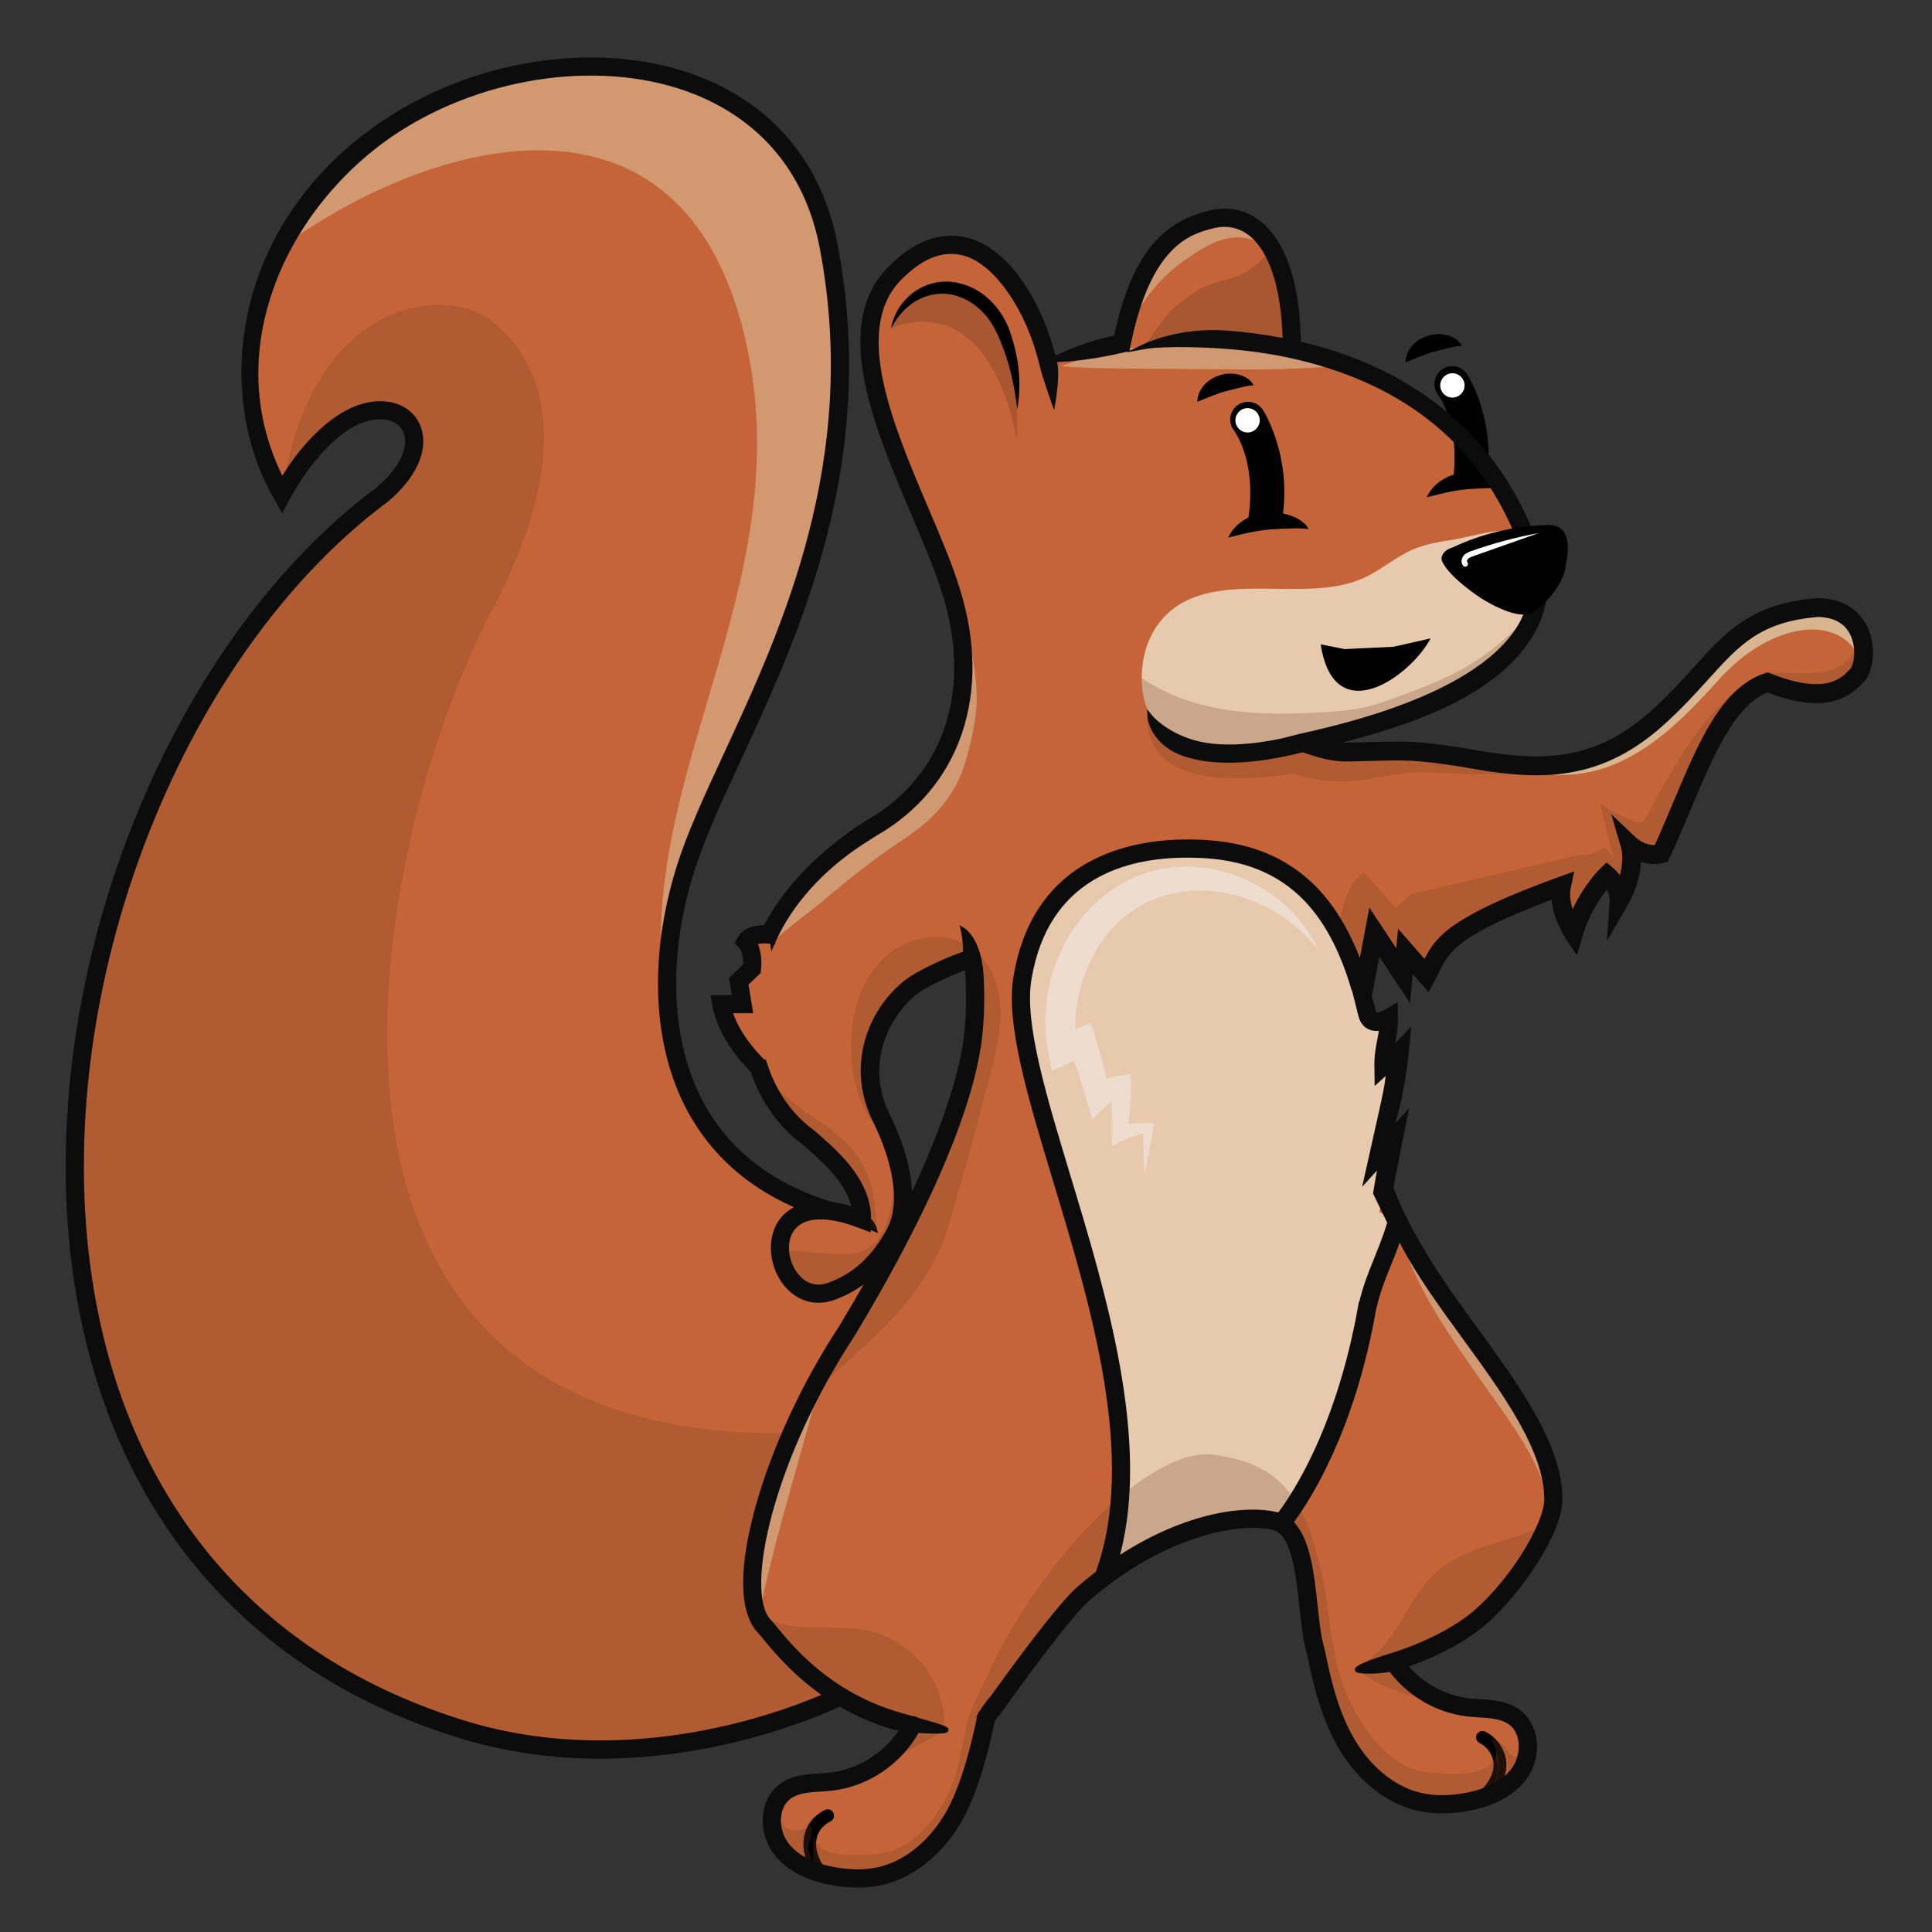 <?xml version='1.0' encoding='utf-8'?>
<svg viewBox="0 0 432 432" width="432px" height="432px" xmlns="http://www.w3.org/2000/svg" xmlns:xlink="http://www.w3.org/1999/xlink" version="1.1"><rect x="0" y="0" width="432" height="432" fill="#333333" stroke="none"/><g isolation="isolate"><g id="Layer_1"><path d="M 174.464 208.921 C 174.176 208.434 167.184 209.528 167.184 209.528 L 168.162 214.486 L 166.512 218.169 L 165.916 223.862 L 161.391 224.992 L 164.118 231.663 L 170.75 239.775 L 175.248 227.881 L 174.464 208.921 Z M 235.704 86.413 C 235.449 84.482 235.071 82.54 234.576 80.618 C 234.58 80.63 235.249 82.835 235.704 86.413 Z M 201.932 274.373 C 201.471 274.311 201 274.243 200.518 274.171 C 203.854 266.754 200.599 256.593 197.368 249.825 C 193.98 243.342 194.211 235.848 196.297 229.41 C 199.801 218.593 211.706 217.585 215.887 215.122 C 220.514 221.309 219.7 239.63 201.932 274.373 Z M 319.015 218.169 C 321.105 210.794 339.917 200.443 349.157 198.123 C 348.344 203.228 351.861 208.699 351.861 208.699 C 351.861 208.699 354.206 200.604 359.317 195.688 C 361.661 197.356 362.052 201.445 362.052 201.445 C 362.052 201.445 366.211 194.635 364.507 188.967 C 368.274 193.128 371.43 190.894 371.43 190.894 C 382.372 167.981 389.035 158.58 389.295 158.059 C 389.295 158.059 393.11 149.057 401.185 154.03 C 407.698 157.749 413.256 153.389 415.253 151.002 C 417.502 148.314 417.665 133.875 406.461 135.838 C 389.788 138.758 388.855 142.511 374.592 156.709 C 359.608 171.625 348.959 171.597 338.394 170.175 C 311.836 166.127 315.509 165.754 295.266 167.939 C 296.642 167.791 296.429 165.423 296.767 164.039 C 330.061 156.517 346.309 144.446 343.773 125.938 C 326.895 81.276 297.824 81.075 289.041 76.624 C 289.041 53.301 280.202 45.213 270.801 47.687 C 265.21 49.158 255.696 51.993 250.983 75.376 L 234.575 80.617 C 229.812 62.116 214.508 45.524 200.119 59.824 C 178.615 81.198 220.852 127.994 215.128 156.651 C 213.566 160.68 212.289 164.239 211.261 167.393 C 209.256 171.806 205.678 179.113 203.581 180.023 C 160.092 198.895 161.122 239.33 180.887 253.682 C 184.962 257.223 188.999 260.821 191.211 265.413 C 192.323 267.722 192.766 269.879 192.721 271.875 C 189.064 270.477 186.033 269.883 183.556 269.874 C 161.15 261.555 137.08 240.18 156.622 185.301 C 213.117 72.606 185.311 18.318 137.202 16.405 C 68.404 13.67 43.633 72.312 63.053 110.564 C 63.053 110.564 81.725 81.355 91.889 94.38 C 99.031 103.533 77.259 113.717 56.443 140.05 C 26.827 177.515 1.387 254.907 28.72 321.826 C 67.106 402.877 153.196 400.009 188.553 378.976 L 188.554 378.97 C 194.337 382.369 201.683 385.16 210.908 386.012 L 204.024 385.728 C 200.569 392.589 193.513 397.504 185.88 398.368 C 182.355 398.766 178.479 398.444 175.61 400.529 C 171.807 403.293 171.748 409.375 174.524 413.17 C 177.3 416.964 182.051 418.804 186.688 419.579 C 189.99 420.131 193.4 420.238 196.671 419.52 C 203.655 417.985 209.41 412.768 213.049 406.611 C 216.688 400.455 218.468 393.394 219.875 386.382 L 217.247 386.274 C 217.648 386.271 218.04 386.28 218.448 386.27 C 223.329 379.434 237.061 360.065 242.278 355.546 C 259.392 340.729 276.841 337.415 284.959 339.3 C 293.645 341.315 291.468 361.979 294.6 369.784 L 294.335 369.795 C 295.742 376.806 297.523 383.868 301.162 390.024 C 304.8 396.18 310.555 401.398 317.54 402.932 C 320.81 403.651 324.22 403.544 327.522 402.992 C 332.16 402.217 336.91 400.377 339.686 396.583 C 342.463 392.788 342.403 386.706 338.6 383.942 C 335.731 381.857 331.855 382.179 328.331 381.78 C 321.39 380.995 314.936 376.854 311.222 370.951 C 318.653 368.767 326.245 364.959 330.849 360.965 C 338.5 354.327 347.327 341.367 347.327 334.483 C 347.327 316.537 324.67 295.358 314.96 276.517 C 312.572 271.883 310.353 267.376 308.397 262.985 C 309.148 244.661 306.696 225.732 302.48 214.857 L 305.671 218.169 L 307.599 209.528 L 313.699 216.945 L 314.26 212.744 &#10;" stroke-width="0px" fill="#c56439" /><path d="M 310.376 263.307 L 311.601 254.628 L 308.392 257.313 C 308.396 256.258 308.392 255.22 308.381 254.197 L 312.072 237.113 L 311.129 236.701 C 311.129 236.701 309.618 237.902 309.35 238.305 C 309.082 238.707 310.545 227.579 310.545 227.579 C 310.545 227.579 308.26 227.611 305.978 227.624 C 299.24 192.955 279.793 188.956 265.371 188.967 C 254.304 188.975 232.878 192.103 228.611 217.956 C 224.345 243.81 262.873 309.295 246.729 351.952 L 246.279 353.067 C 246.279 353.067 267.082 336.737 284.964 340.071 C 288.452 341.695 286.468 339.895 286.468 339.895 C 286.468 339.895 300.92 323.255 306.259 288.093 L 309.039 282.403 L 312.072 272.809 L 308.398 271.017 L 310.376 263.307 Z &#10;" stroke-width="0px" fill="#e7caae" /><path d="M 324.747 120.7 C 321.774 121.175 318.767 121.661 315.996 122.838 C 312.079 124.501 308.833 127.462 304.958 129.221 C 293.498 134.426 277.7 128.963 266.128 133.916 C 258.102 137.351 254.489 145.562 255.457 154.238 C 256.463 163.263 264.305 169.699 273.381 169.393 C 277.053 169.269 280.847 168.212 284.433 167.416 C 296.586 164.715 327.763 160.17 341.354 140.821 C 342.192 139.629 343.818 133.92 343.556 130.867 C 343.137 125.966 342.194 119.917 341.087 119.416 C 336.568 117.37 329.746 119.9 324.747 120.7 Z &#10;" stroke-width="0px" fill="#e7caae" /><path d="M 274.621 120.208 C 277.356 114.37 285.601 113.035 290.778 116.355 C 291.51 116.866 292.241 117.484 292.612 118.331 C 290.972 118.039 289.503 118.151 287.911 118.193 C 287.911 118.193 285.676 118.292 285.676 118.292 C 281.838 118.399 278.473 119.227 274.621 120.208 L 274.621 120.208 Z &#10;" stroke-width="0px" /><path d="M 314.26 81.014 C 314.498 75.805 321.186 73.087 325.394 75.741 C 325.981 76.134 326.561 76.638 326.812 77.34 C 325.53 77.363 324.53 77.68 323.373 77.953 C 322.515 78.176 321.241 78.459 320.414 78.703 C 318.777 79.138 315.915 80.361 314.26 81.014 L 314.26 81.014 Z &#10;" stroke-width="0px" /><path d="M 319.015 111.186 C 321.75 105.348 329.995 104.013 335.172 107.333 C 335.904 107.844 336.635 108.462 337.006 109.309 C 335.366 109.017 333.897 109.129 332.305 109.171 C 332.305 109.171 330.07 109.27 330.07 109.27 C 326.232 109.377 322.867 110.205 319.015 111.186 L 319.015 111.186 Z &#10;" stroke-width="0px" /><path d="M 227.47 98.621 C 227.454 96.862 227.439 95.103 227.424 93.345 C 227.372 87.45 227.293 81.407 225.172 75.907 C 223.051 70.408 218.418 65.48 212.57 64.747 C 206.841 64.029 200.881 67.928 199.243 73.463 C 199.243 73.463 220.3 62.692 227.47 98.621 Z &#10;" opacity=".35" fill="#754123" mix-blend-mode="multiply" stroke-width="0px" /><path d="M 199.243 73.463 C 200.483 66.356 207.5 61.517 214.614 63.359 C 220.393 64.713 224.652 69.73 226.198 75.287 C 227.892 80.461 228.414 86.127 227.47 91.429 C 226.917 87.212 226.168 83.097 224.761 79.114 C 223.403 75.312 221.934 71.552 218.815 68.922 C 211.957 62.992 203.203 65.588 199.243 73.463 L 199.243 73.463 Z &#10;" stroke-width="0px" /><path d="M 319.891 142.744 C 315.306 151.361 298.297 163.453 295.306 144.07 L 300.678 145.141 L 311.649 144.613 L 319.891 142.744 Z &#10;" stroke-width="0px" /><path d="M 63.053 110.563 C 69.312 66.389 99.69 63.81 109.713 71.608 C 120.036 79.52 130.363 97.887 109.749 137.003 C 83.195 187.388 54.827 322.29 176.742 320.479 C 176.742 320.479 165.073 342.689 169.801 361.359 C 177.647 371.277 187.897 379.303 187.897 379.303 C 187.897 379.303 140.328 401.978 94.662 383.708 C 19.821 352.198 10.969 280.042 18.783 232.837 C 20.242 224.109 28.72 157.844 82.345 112.988 C 108.475 92.944 78.164 78.459 63.053 110.563 Z &#10;" fill="#754123" mix-blend-mode="multiply" stroke-width="0px" opacity=".25" /><path d="M 183.543 420.299 C 183.115 420.299 182.692 420.107 182.411 419.741 C 180.104 416.734 179.173 413.307 179.857 410.337 C 180.417 407.908 182.04 405.912 184.427 404.718 C 185.13 404.367 185.987 404.651 186.339 405.356 C 186.691 406.06 186.405 406.916 185.702 407.268 C 184.065 408.086 183.005 409.368 182.635 410.976 C 182.142 413.114 182.885 415.677 184.673 418.006 C 185.152 418.631 185.034 419.525 184.409 420.005 C 184.151 420.203 183.846 420.299 183.543 420.299 Z &#10;" stroke-width="0px" /><path d="M 331.482 403.465 C 331.105 403.465 330.729 403.316 330.449 403.022 C 329.906 402.451 329.93 401.549 330.5 401.007 C 333.13 398.508 334.304 396 333.894 393.751 C 333.492 391.543 331.722 390.135 330.927 389.8 C 330.202 389.494 329.863 388.657 330.169 387.932 C 330.475 387.207 331.311 386.868 332.036 387.174 C 333.585 387.829 336.105 389.984 336.698 393.241 C 337.11 395.5 336.709 399.04 332.463 403.073 C 332.188 403.335 331.835 403.465 331.482 403.465 Z &#10;" stroke-width="0px" /><path d="M 303.55 373.299 C 308.917 378.218 321.319 380.95 324.322 380.942 C 324.322 380.942 313.087 376.005 310.801 372.283 L 303.55 373.299 Z &#10;" fill="#754123" mix-blend-mode="multiply" stroke-width="0px" opacity=".25" /><path d="M 333.441 388.729 C 337.032 389.534 336.881 392.25 338.44 392.703 C 339.999 393.155 340.854 389.502 340.804 388.487 C 341.629 389.081 340.759 394.01 340.128 395.921 C 339.496 397.833 333.662 400.498 333.662 400.498 L 334.97 396.324 L 334.366 390.842 L 333.441 388.729 Z &#10;" fill="#754123" mix-blend-mode="multiply" stroke-width="0px" opacity=".25" /><path d="M 334.622 391.567 C 334.375 398.077 322.597 396.525 319.788 396.324 C 316.979 396.123 308.917 395.117 301.675 380.028 C 298.505 373.425 297.647 365.241 296.613 357.983 L 296.613 357.983 C 296.613 357.982 296.612 357.981 296.612 357.981 C 296.089 354.313 295.52 350.884 294.585 348.012 C 290.464 332.039 283.732 327.006 271.498 325.307 C 257.013 323.295 231.826 349.256 219.875 376.612 C 215.268 385.728 216.877 383.75 214.262 394.614 C 211.647 405.477 204.046 413.826 196.228 414.531 C 188.41 415.235 182.274 414.631 181.972 410.406 C 181.791 415.849 181.972 418.372 181.972 418.372 L 186.298 420.026 L 198.95 418.874 L 209.534 412.433 L 218.337 393.189 L 221.907 382.442 L 243.265 355.015 L 263.652 342.81 L 279.88 339.323 L 287.123 340.798 L 290.818 346.756 L 292.89 363.062 L 293.046 362.849 C 293.729 367.315 294.695 372.378 296.253 378.005 C 302.432 400.325 317.97 406.383 327.929 403.439 C 337.887 400.494 334.622 391.567 334.622 391.567 Z &#10;" fill="#754123" mix-blend-mode="multiply" stroke-width="0px" opacity=".25" /><path d="M 194.105 274.699 L 196.227 275.716 C 196.227 275.716 196.331 272.296 191.73 270.771 C 187.128 269.245 193.289 273.604 193.289 273.604 L 194.105 274.699 Z &#10;" stroke-width="0px" /><path d="M 181.342 363.922 C 185.524 364.023 189.759 363.698 193.853 364.561 C 198.799 365.604 203.352 368.422 206.493 372.383 C 209.634 376.344 211.339 381.42 211.226 386.474 C 209.256 387.16 207.088 386.694 205.069 386.165 C 194.316 383.346 183.571 378.545 176.661 369.838 C 174.342 366.916 172.482 363.633 169.742 361.061 C 173.277 363.186 177.263 363.824 181.342 363.922 Z &#10;" fill="#754123" mix-blend-mode="multiply" stroke-width="0px" opacity=".25" /><path d="M 321.327 351.403 C 328.165 345.401 338.255 344.977 346.17 340.49 C 343.867 345.944 340.868 351.104 337.27 355.806 C 335.437 358.201 333.429 360.496 331.007 362.294 C 328.573 364.102 325.784 365.362 323.005 366.574 C 318.337 368.608 313.627 370.546 308.879 372.386 C 307.654 372.86 305.578 373.718 304.45 372.916 C 305.263 371.243 307.866 369.895 309.142 368.399 C 310.67 366.609 311.927 364.607 313.154 362.605 C 315.566 358.672 317.812 354.489 321.327 351.403 Z &#10;" fill="#754123" mix-blend-mode="multiply" stroke-width="0px" opacity=".25" /><path d="M 198.842 271.483 C 198.108 274.118 197.104 276.856 194.955 278.547 C 192.123 280.774 188.148 280.583 184.558 280.284 C 181.532 280.032 178.506 279.781 175.479 279.529 C 175.169 279.503 174.807 279.496 174.604 279.732 C 174.403 279.965 174.457 280.316 174.529 280.615 C 175.357 284.075 177.373 287.715 180.832 288.551 C 182.676 288.996 184.613 288.556 186.423 287.988 C 189.968 286.877 193.429 285.223 196.04 282.58 C 199.266 279.314 200.85 274.819 201.292 270.318 C 201.373 269.493 201.872 264.233 200.803 264.327 C 200.042 264.394 199.099 270.558 198.842 271.483 Z &#10;" fill="#754123" mix-blend-mode="multiply" stroke-width="0px" opacity=".25" /><path d="M 180.212 248.61 C 184.486 251.582 189.004 254.487 191.918 258.802 C 195.099 263.513 196.007 269.421 195.92 275.104 C 194.479 274.952 193.324 273.779 192.7 272.47 C 192.077 271.162 191.867 269.702 191.51 268.298 C 190.564 264.584 188.524 261.155 185.71 258.553 C 183.165 256.198 180.038 254.533 177.53 252.139 C 173.672 248.456 171.371 243.214 169.778 238.206 C 172.268 242.636 176.095 245.747 180.212 248.61 Z &#10;" fill="#754123" mix-blend-mode="multiply" stroke-width="0px" opacity=".25" /><path d="M 197.159 253.202 C 192.549 248.945 190.708 242.416 190.362 236.151 C 189.943 228.573 191.635 220.494 196.854 214.983 C 202.072 209.471 211.372 207.512 217.46 212.044 C 221.468 215.026 223.418 220.159 223.68 225.148 C 223.943 230.136 222.732 235.073 221.494 239.912 C 218.534 251.482 215.363 262.998 211.984 274.452 C 209.361 283.344 203.293 291.297 196.671 297.785 C 190.048 304.274 182.632 309.985 176.672 317.086 C 185.411 302.616 194.15 288.145 202.889 273.675 C 211.581 259.282 217.292 243.092 217.978 226.292 C 218.117 222.909 219.365 218.043 216.915 215.707 C 214.773 213.663 211.424 216.87 208.639 217.874 C 205.854 218.878 201.871 221.686 200.194 224.126 C 193.863 233.341 194.904 242.252 197.159 253.202 Z &#10;" fill="#754123" mix-blend-mode="multiply" stroke-width="0px" opacity=".25" /><path d="M 270.283 63.712 C 272.561 62.839 275.013 62.462 277.253 61.494 C 280.073 60.275 282.476 58.114 283.986 55.439 C 286.522 62.156 288.036 69.258 288.459 76.425 C 288.486 76.876 288.472 77.407 288.106 77.672 C 287.888 77.83 287.601 77.845 287.332 77.843 C 285.606 77.825 283.932 77.31 282.257 76.895 C 276.314 75.424 270.153 75.204 264.058 75.347 C 262.511 75.383 260.965 76.665 259.419 76.736 C 257.683 76.816 255.285 78.06 256.596 76.346 C 258.158 74.303 260.353 70.864 262.229 69.103 C 264.302 67.158 267.614 64.734 270.283 63.712 Z &#10;" opacity=".35" fill="#754123" mix-blend-mode="multiply" stroke-width="0px" /><path d="M 255.307 151.608 C 261.109 155.605 268 157.82 274.974 158.826 C 281.947 159.831 289.036 159.672 296.068 159.246 C 299.138 159.06 302.218 158.821 305.217 158.137 C 307.886 157.528 310.462 156.572 313.028 155.619 C 317.562 153.935 322.113 152.243 326.366 149.94 C 332.835 146.435 338.52 141.545 343.162 135.838 C 341.24 143.303 335.934 149.827 329.017 153.229 C 325.926 154.749 322.578 155.659 319.355 156.875 C 314.652 158.651 310.214 161.081 305.48 162.773 C 300.322 164.617 294.893 165.557 289.495 166.488 C 283.639 167.499 277.677 168.512 271.784 167.747 C 267.437 167.182 262.796 165.573 259.368 162.693 C 256.478 160.265 255.267 155.952 255.307 151.608 Z &#10;" fill="#754123" mix-blend-mode="multiply" stroke-width="0px" opacity=".25" /><path d="M 65.684 53.313 C 99.001 30.389 152.275 16.74 166.379 74.664 C 180.483 132.588 138.044 176.934 149.907 229.5 C 143.462 197.168 165.127 169.678 176.672 140.819 C 182.344 126.711 201.479 57.896 169.778 28.889 C 154.728 6.851 86.082 8.438 65.684 53.313 Z &#10;" stroke-width="0px" opacity=".66" fill="#d8b58e" /><g opacity=".66"><path d="M 281.245 54.024 C 275.398 51.43 270.057 54.584 265.222 57.949 C 262.81 59.623 260.702 61.453 258.726 63.676 C 256.631 66.018 254.943 68.548 253.229 71.317 C 252.116 64.33 256.227 57.173 261.957 53.279 C 264.897 51.271 268.222 49.647 271.895 49.406 C 275.473 49.134 279.726 50.645 281.245 54.024 L 281.245 54.024 Z &#10;" stroke-width="0px" fill="#d8b58e" /></g><g opacity=".66"><path d="M 237.267 81.886 C 255.869 74.857 278.943 75.353 297.633 81.886 C 287.472 82.882 277.518 82.55 267.421 82.543 C 258.443 82.377 246.191 82.595 237.267 81.886 L 237.267 81.886 Z &#10;" stroke-width="0px" fill="#d8b58e" /></g><path d="M 267.714 89.846 C 267.953 84.638 274.641 81.92 278.848 84.574 C 279.435 84.967 280.016 85.471 280.267 86.173 C 278.984 86.196 277.985 86.513 276.827 86.785 C 275.97 87.009 274.695 87.292 273.869 87.535 C 272.232 87.971 269.369 89.194 267.714 89.846 L 267.714 89.846 Z &#10;" stroke-width="0px" /><g opacity=".66"><path d="M 215.963 137.625 C 217.018 145.136 219.234 153.105 218.045 160.69 C 217.453 164.578 216.535 168.421 215.282 172.14 C 213.887 176.053 211.454 179.656 208.507 182.527 C 205.682 185.365 202.361 187.429 199.116 189.66 C 194.541 192.823 190.135 196.306 185.861 199.89 C 181.758 203.438 176.823 206.899 172.757 210.542 C 174.468 202.685 180.784 197.031 186.671 192.056 C 191.013 188.323 195.777 184.975 200.567 181.83 C 204.874 178.88 208.623 175.122 210.716 170.316 C 212.105 166.947 213.332 163.429 214.296 159.928 C 216.363 152.622 215.171 145.109 215.963 137.625 L 215.963 137.625 Z &#10;" stroke-width="0px" fill="#d8b58e" /></g><g opacity=".66"><path d="M 182.463 312.228 C 179.43 324.12 175.493 336.812 172.561 348.669 C 171.526 352.728 170.574 356.735 169.75 361.061 C 169.371 360.035 169.001 358.964 168.802 357.883 C 165.942 343.098 172.046 323.084 182.463 312.228 L 182.463 312.228 Z &#10;" stroke-width="0px" fill="#d8b58e" /></g><g opacity=".66"><path d="M 313.699 277.941 C 324.489 290.908 350.281 317.67 345.908 335.255 C 345.393 332.455 344.516 329.923 343.325 327.509 C 339.717 320.192 334.742 313.841 330.051 307.101 C 323.715 298.016 317.146 288.662 313.699 277.941 L 313.699 277.941 Z &#10;" stroke-width="0px" fill="#d8b58e" /></g><path d="M 211.452 386.82 C 203.548 391.373 192.013 397.409 192.013 397.409 L 204.024 385.728 L 211.452 386.82 Z &#10;" fill="#754123" mix-blend-mode="multiply" stroke-width="0px" opacity=".25" /><path d="M 173.773 404.182 C 173.639 408.608 177.596 410.955 181.217 408.071 C 181.892 409.339 180.613 413.235 180.613 413.235 L 181.933 417.53 L 173.17 412.433 L 173.773 404.182 Z &#10;" fill="#754123" mix-blend-mode="multiply" stroke-width="0px" opacity=".25" /><path d="M 282.377 91.64 L 282.377 91.64 L 282.377 91.64 C 281.539 90.369 280.008 89.637 278.409 89.9 C 276.24 90.256 274.771 92.303 275.127 94.472 C 275.255 95.248 275.601 95.932 276.09 96.477 L 276.088 96.478 C 281.645 105.403 278.872 117.27 278.872 117.27 L 286.727 115.979 C 288.78 102.625 283.232 93.027 282.466 91.781 C 282.437 91.733 282.408 91.686 282.377 91.64 Z &#10;" stroke-width="0px" /><path d="M 328.151 83.821 C 328.122 83.773 328.093 83.726 328.062 83.679 L 328.062 83.679 L 328.062 83.679 C 327.224 82.408 325.694 81.676 324.095 81.939 C 321.926 82.295 320.456 84.343 320.812 86.512 C 320.94 87.288 321.286 87.971 321.775 88.517 L 321.774 88.518 C 327.33 97.442 324.557 109.309 324.557 109.309 L 332.412 108.019 C 334.465 94.666 328.918 85.069 328.151 83.821 Z &#10;" stroke-width="0px" /><circle cx="278.958" cy="93.984" r="2.722" stroke-width="0px" fill="#fff" /><circle cx="324.762" cy="86.18" r="2.722" stroke-width="0px" fill="#fff" /><path d="M 294.58 212.087 C 280.661 195.037 253.977 193.6 243.823 214.878 C 240.927 220.819 239.789 227.664 240.794 234.194 L 236.328 231.788 C 238.203 231.057 242.072 229.477 243.916 228.753 C 243.916 228.753 244.888 231.897 244.888 231.897 C 246.195 236.093 247.283 240.357 248.119 244.671 C 248.119 244.671 243.813 243.291 243.813 243.291 C 245.64 241.83 247.825 240.91 250.072 240.593 L 252.831 240.203 L 252.855 242.758 C 252.889 246.43 252.622 250.097 251.988 253.691 L 249.711 251.992 C 252.44 251.085 255.26 250.937 258.046 251.177 C 257.912 251.965 257.071 256.549 256.918 257.425 C 256.601 259.131 256.26 260.835 255.897 262.534 C 255.736 259.557 255.66 255.161 255.613 252.129 C 255.613 252.129 256.75 253.337 256.75 253.337 C 253.829 253.577 251.124 254.902 248.632 256.273 C 248.632 256.273 248.687 253.363 248.687 253.363 C 248.752 249.907 248.577 246.466 248.146 243.069 L 250.929 245.234 C 248.267 245.731 246.067 248.583 244.242 250.326 C 242.724 244.874 241.004 239.2 238.972 233.937 C 238.972 233.937 243.161 235.794 243.161 235.794 C 241.202 236.693 237.176 238.521 235.228 239.414 C 235.228 239.414 234.414 235.342 234.414 235.342 C 231.176 219.516 239.613 201.356 255.118 195.603 C 269.916 189.927 288.177 198.029 294.58 212.087 L 294.58 212.087 Z &#10;" stroke-width="0px" fill="#eeddcf" /><path d="M 299.206 207.669 C 301.148 195.941 305.056 195.159 305.056 195.159 L 312.072 203.035 L 315.737 199.848 L 353.381 191.121 L 355.465 191.121 L 358.856 189.558 L 360.806 191.773 L 357.81 179.789 C 357.81 179.789 366.146 184.999 367.449 183.697 C 368.751 182.394 376.958 163.389 388.16 154.46 L 371.43 190.894 L 364.507 188.967 L 362.499 199.197 L 359.317 195.688 L 352.355 207.154 L 347.65 198.806 L 326.824 208.269 L 319.015 218.169 L 314.26 212.744 L 312.072 218.169 L 307.599 209.528 L 304.144 220.038 L 299.206 207.669 Z &#10;" fill="#754123" mix-blend-mode="multiply" stroke-width="0px" opacity=".25" /><path d="M 256.502 158.589 C 255.303 175.23 273.664 175.23 289.555 173.015 C 289.555 173.015 292.053 174.448 299.206 174.709 C 306.358 174.969 311.844 172.234 320.759 172.755 C 329.674 173.276 337.006 173.146 337.006 173.146 C 337.006 173.146 325.96 169.753 325.506 169.403 C 325.052 169.054 288.513 168.015 288.513 168.015 L 270.175 168.015 L 261.81 164.809 L 256.502 158.589 Z &#10;" fill="#754123" mix-blend-mode="multiply" stroke-width="0px" opacity=".25" /><path d="M 395.194 150.351 C 404.702 150.481 411.346 151.784 414.732 145.271 C 416.467 148.249 416.149 149.388 416.149 149.388 L 409.261 155.561 L 399.513 154.056 L 395.194 150.351 Z &#10;" fill="#754123" mix-blend-mode="multiply" stroke-width="0px" opacity=".25" /><path d="M 347.259 173.215 C 363.257 174.192 374.6 162.781 384.382 151.926 C 395.194 139.93 409.131 137.421 414.732 145.271 C 418.95 151.181 415.262 140.342 415.262 140.342 L 408.805 135.838 L 395.194 137.421 L 383.601 146.508 L 374.592 156.709 L 363.671 166.658 L 347.259 173.215 Z &#10;" stroke-width="0px" fill="#d8b58e" /><path d="M 417.76 140.598 C 416.68 138.087 413.781 133.855 406.498 133.728 L 406.393 133.726 L 406.288 133.735 C 391.624 134.934 385.97 141.193 378.812 149.114 C 376.056 152.165 372.934 155.622 368.913 159.194 C 355.355 171.235 342.765 170.085 327.663 167.318 C 316.999 165.647 314.337 165.717 307.224 165.91 C 305.514 165.955 303.531 166.008 301.107 166.047 C 300.485 166.039 300.071 166.039 300.071 166.039 C 323.904 160.074 337.349 152.009 343.288 141.227 C 347.39 133.782 346.079 127.061 344.271 122.771 C 334.226 93.577 311.396 81.879 294.014 77.205 C 293.062 76.95 292.058 76.7 290.886 76.428 C 290.591 59.702 285.746 52.485 281.712 49.375 C 278.371 46.8 274.359 46.031 270.111 47.148 C 261.849 49.322 253.591 54.22 249.093 75.079 C 247.671 75.317 242.878 76.3 236.009 79.499 C 234.997 75.667 233.619 71.927 231.944 68.539 C 229.283 63.159 224.673 56.207 217.822 53.644 C 213.366 51.977 206.395 51.699 198.488 59.835 C 185.822 72.867 195.446 95.472 203.937 115.416 C 206.195 120.722 208.528 126.2 210.117 130.963 L 210.108 130.967 L 210.296 131.521 C 217.676 153.26 211.543 173.034 194.294 183.125 C 193.242 183.735 192.299 184.329 191.413 184.942 C 182.039 191.424 175.117 198.805 170.832 206.885 C 168.776 206.901 166.233 207.402 165.009 209.528 L 164.258 210.834 L 165.289 211.934 C 165.981 212.672 166.19 214.365 166.161 215.692 L 163.009 218.702 L 163.63 222.494 L 158.885 222.494 L 159.295 224.874 C 160.506 231.893 166.017 237.834 167.852 239.647 C 170.163 246.445 174.239 252.119 179.605 256.03 C 183.203 259.157 187.281 262.702 189.385 267.068 C 189.809 267.949 190.133 268.83 190.352 269.698 C 188.899 269.276 187.503 268.972 186.189 268.795 C 172.792 264.775 163.045 257.224 157.22 246.351 C 150.034 232.941 149.234 214.4 155.022 195.481 C 157.31 188.001 161.187 179.631 165.68 169.934 C 178.726 141.772 196.593 103.204 187.263 54.549 C 183.977 37.494 174.075 24.877 158.628 18.06 C 138.266 9.077 110.101 11.909 88.543 25.109 C 52.982 46.884 46.759 86.171 61.287 111.573 L 63.105 114.751 L 64.843 111.529 C 69.518 102.867 77.835 93.025 85.876 93.821 C 88.145 94.041 89.776 95.224 90.35 97.068 C 91.389 100.403 89.094 104.857 84.242 108.957 C 60.723 126.471 40.862 154.487 28.318 187.844 C 15.701 221.393 11.668 257.309 16.961 288.976 C 20.862 312.317 29.549 332.536 42.781 349.071 C 57.367 367.297 77.102 380.471 101.434 388.226 C 111.732 391.553 122.751 393.241 134.184 393.241 C 160.364 393.241 181.471 384.515 187.767 381.608 C 191.3 383.66 195.079 385.311 199.004 386.516 C 199.532 386.678 200.198 386.826 200.947 386.958 C 197.517 392.059 191.751 395.656 185.651 396.346 C 184.891 396.433 184.111 396.482 183.265 396.537 C 180.232 396.732 177.097 396.934 174.414 398.883 C 172.427 400.327 171.104 402.584 170.688 405.24 C 170.193 408.402 171.013 411.815 172.882 414.371 C 175.589 418.07 180.247 420.565 186.353 421.586 C 188.227 421.899 190.053 422.057 191.781 422.057 C 193.651 422.057 195.443 421.872 197.107 421.506 C 204.046 419.982 210.494 414.93 214.799 407.647 C 218.531 401.335 220.993 391.867 222.428 384.843 L 223.965 382.834 C 234.025 368.84 240.637 360.436 243.616 357.856 C 260.515 343.224 277.327 340.388 284.504 342.053 C 288.811 343.052 289.753 351.795 290.584 359.51 C 291.026 363.616 291.442 367.416 292.361 370.294 C 293.763 377.265 295.593 384.599 299.411 391.059 C 303.716 398.344 310.165 403.395 317.103 404.919 C 318.767 405.285 320.558 405.47 322.427 405.47 C 324.157 405.47 325.984 405.311 327.858 404.998 C 333.964 403.978 338.622 401.483 341.328 397.784 C 343.197 395.229 344.017 391.816 343.522 388.654 C 343.106 385.998 341.783 383.74 339.796 382.296 C 337.114 380.347 333.978 380.145 330.891 379.946 C 330.077 379.893 329.308 379.844 328.559 379.759 C 323.4 379.176 318.507 376.563 315.015 372.63 C 321.727 370.258 328.14 366.785 332.187 363.273 C 340.297 356.237 349.367 342.76 349.367 335.255 C 349.367 323.044 339.683 309.743 330.318 296.881 L 329.823 297.236 L 330.316 296.877 L 330.312 296.872 C 326.232 291.268 322.03 285.498 318.782 279.983 C 318.794 279.992 318.807 279.997 318.82 280.005 C 314.248 272.506 312.428 267.715 311.669 265.804 C 311.604 265.64 311.601 265.496 311.623 265.364 C 311.562 265.205 315.087 247.765 315.087 247.765 L 311.967 251.2 C 314.852 241.862 315.541 229.452 315.536 229.373 C 315.222 230.087 311.968 233.208 311.968 233.208 C 312.288 231.53 312.612 229.787 312.579 227.549 L 312.537 224.702 C 312.525 224.535 312.508 224.368 312.494 224.2 C 312.492 224.188 312.487 224.174 312.484 224.161 C 312.475 224.156 312.466 224.151 312.457 224.146 L 309.537 225.812 C 308.644 226.322 308.025 226.468 307.793 226.468 C 307.724 226.303 307.643 225.983 307.605 225.832 C 307.605 225.832 307.256 224.553 306.743 222.77 L 308.413 213.939 L 315.294 224.315 L 315.903 217.82 L 319.422 221.836 L 320.869 219.177 C 321.237 218.5 321.555 217.847 321.866 217.207 C 323.963 212.887 325.785 209.133 346.927 201.195 C 347.365 205.709 349.968 209.664 350.106 209.871 L 352.628 213.648 L 353.889 209.285 C 355.271 204.506 357.711 200.894 359.286 198.915 C 359.98 200.166 359.948 201.254 359.947 201.298 L 359.311 210.411 L 363.88 202.501 C 366.107 198.645 366.804 195.228 366.927 192.714 C 368.33 193.174 370.035 193.397 371.917 192.949 L 372.911 192.714 L 373.343 191.788 C 375.034 188.167 376.599 184.445 378.112 180.847 C 383.086 169.017 387.791 157.825 395.178 154.837 C 407.872 159.644 413.239 156.33 416.811 152.427 C 418.794 150.258 419.649 144.988 417.76 140.598 Z M 252.805 77.206 C 257.338 54.715 266.32 52.352 271.146 51.082 C 272.047 50.845 272.93 50.727 273.788 50.727 C 275.771 50.727 277.619 51.356 279.228 52.596 C 283.777 56.104 286.453 64.242 286.792 75.56 C 282.63 74.766 278.361 74.208 274.093 73.902 C 263.819 73.165 256.207 76.707 255.888 76.858 L 252.557 78.436 L 252.805 77.206 Z M 102.677 384.351 C 79.117 376.843 60.033 364.118 45.957 346.528 C 33.164 330.542 24.758 310.953 20.973 288.306 C 15.796 257.335 19.757 222.165 32.125 189.276 C 44.404 156.623 63.788 129.248 86.72 112.183 L 86.802 112.119 C 93 106.897 95.778 100.818 94.235 95.858 C 93.166 92.426 90.188 90.152 86.268 89.772 C 85.847 89.731 85.427 89.711 85.007 89.711 C 76.458 89.711 68.281 98.006 63.126 106.36 C 54.717 89.192 57.731 73.217 61.8 62.759 C 67.157 48.99 77.679 36.531 90.667 28.578 C 111.138 16.044 137.79 13.313 156.986 21.783 C 171.158 28.036 180.246 39.632 183.268 55.317 C 192.351 102.684 174.802 140.565 161.984 168.233 C 157.433 178.058 153.502 186.544 151.132 194.291 C 145.029 214.238 145.941 233.913 153.634 248.271 C 158.819 257.948 166.858 265.231 177.539 269.935 C 175.91 270.787 174.871 271.892 174.251 272.749 C 171.376 276.728 171.847 283.187 175.325 287.452 C 178.423 291.251 182.974 292.312 187.468 290.303 C 189.463 289.531 191.347 288.5 193.099 287.222 C 191.36 290.285 189.527 293.414 187.629 296.556 C 179.287 309.238 172.44 324.063 168.842 337.233 C 163.843 355.532 166.984 362.417 169.302 364.892 C 169.667 365.284 170.171 365.893 170.755 366.599 C 173.04 369.364 177.208 374.405 183.672 378.977 C 172.54 383.719 138.325 395.874 102.677 384.351 Z M 312.964 277.844 C 313.028 277.968 313.093 278.094 313.158 278.22 C 316.689 285.071 321.94 292.284 327.027 299.272 C 336.01 311.61 345.299 324.368 345.299 335.255 C 345.299 340.354 338.261 352.618 329.522 360.201 C 325.411 363.767 318.184 367.466 311.111 369.625 C 302.785 372.167 302.902 373.048 302.946 373.379 C 302.962 373.499 303.027 373.725 303.285 373.89 C 304.074 374.396 307.956 374.322 310.752 373.858 C 314.937 379.351 321.327 383.036 328.103 383.801 C 328.964 383.899 329.836 383.955 330.686 384.009 C 333.252 384.175 335.676 384.332 337.405 385.587 C 338.822 386.617 339.328 388.166 339.503 389.284 C 339.83 391.37 339.271 393.706 338.045 395.382 C 335.434 398.949 330.7 400.398 327.188 400.985 C 323.786 401.554 320.686 401.54 317.976 400.946 C 312.136 399.663 306.645 395.305 302.913 388.989 C 299.385 383.021 297.664 376.045 296.329 369.394 C 296.323 369.363 296.31 369.336 296.302 369.306 C 296.163 368.675 296.036 368.171 295.919 367.709 C 295.753 367.052 295.609 366.484 295.48 365.732 C 295.118 363.615 294.858 361.203 294.629 359.075 C 293.878 352.103 293.03 344.233 289.319 340.342 C 292.784 335.69 302.818 320.332 307.613 293.246 C 308.506 289.132 309.691 286.208 310.946 283.112 C 311.579 281.549 312.281 279.817 312.964 277.844 Z M 308.312 230.5 C 308.212 231.19 308.084 231.86 307.95 232.56 C 307.622 234.274 307.283 236.045 307.316 238.334 L 307.381 242.817 L 309.846 240.595 C 309.561 243.062 309.008 245.541 308.47 247.952 L 304.578 265.382 L 307.888 261.739 L 307.01 266.865 L 310.185 273.411 C 309.34 276.202 308.071 279.374 307.176 281.584 C 305.979 284.537 304.844 287.337 303.927 291.12 L 303.849 291.077 L 303.702 291.918 C 303.654 292.191 303.604 292.458 303.554 292.725 L 303.477 293.141 C 303.376 293.645 303.279 294.17 303.188 294.696 C 300.608 307.997 296.806 317.906 294.071 323.876 C 290.605 331.44 287.314 336.217 285.829 338.197 C 285.689 338.156 285.556 338.12 285.424 338.09 C 278.517 336.486 265.33 338.081 250.462 347.649 C 257.178 321.847 247.342 289.31 239.406 263.06 C 233.837 244.638 229.028 228.729 230.624 219.059 C 234.342 196.526 251.576 191.783 265.378 191.773 L 265.439 191.773 C 272.836 191.773 283.635 192.807 291.988 201.756 C 296.109 206.17 299.393 212.264 301.748 219.869 L 302.284 221.597 L 302.317 221.505 L 303.66 226.829 C 303.829 227.497 304.084 228.508 304.873 229.334 C 305.397 229.882 306.494 230.687 308.312 230.5 Z M 413.696 149.578 C 411.808 151.643 408.291 155.483 395.975 150.62 L 395.265 150.339 L 394.541 150.577 C 384.932 153.735 379.729 166.11 374.221 179.211 C 372.869 182.426 371.475 185.741 369.998 188.965 C 367.75 189.03 365.969 187.443 365.959 187.435 L 360.283 182.068 L 362.487 189.581 C 362.527 189.716 363.187 192.073 362.211 195.693 C 361.796 195.144 361.293 194.601 360.685 194.082 L 359.233 192.845 L 357.856 194.166 C 357.677 194.337 354.275 197.644 351.645 203.293 C 351.176 201.803 350.895 200.112 351.222 198.558 L 352.004 194.843 L 348.436 196.139 C 324.416 204.863 321.009 209.46 318.532 214.417 L 312.616 207.668 L 312.207 212.024 L 306.192 202.953 L 304.061 214.231 C 303.793 213.494 303.539 212.845 303.315 212.365 C 301.057 207.001 298.249 202.501 294.962 198.979 C 285.527 188.873 273.595 187.705 265.44 187.705 L 265.375 187.705 C 259.397 187.709 250.656 188.638 242.966 193.04 C 234.047 198.146 228.544 206.677 226.609 218.397 C 224.86 229.004 229.797 245.334 235.514 264.243 C 243.865 291.865 254.252 326.227 245.021 351.474 C 243.607 352.555 242.239 353.668 240.953 354.781 C 237.766 357.539 231.433 365.517 221.628 379.121 C 220.477 380.422 219.631 381.666 219.131 382.467 C 218.873 382.715 218.685 383.033 218.586 383.396 L 218.267 383.997 L 218.437 384.055 C 217.065 390.766 214.74 399.753 211.298 405.577 C 207.564 411.892 202.074 416.25 196.234 417.533 C 193.524 418.128 190.426 418.141 187.023 417.573 C 183.511 416.986 178.777 415.538 176.166 411.969 C 174.939 410.293 174.381 407.955 174.707 405.87 C 174.883 404.752 175.389 403.204 176.806 402.174 C 178.535 400.918 180.96 400.762 183.528 400.597 C 184.327 400.546 185.234 400.487 186.108 400.389 C 194.041 399.491 201.495 394.465 205.379 387.488 C 208.371 387.719 211.218 387.713 211.739 387.383 C 211.915 387.271 212.027 387.102 212.055 386.907 C 212.155 386.212 212.171 386.058 205.151 384.046 C 205.082 383.999 205.015 383.95 204.939 383.912 C 204.629 383.755 204.292 383.692 203.954 383.704 C 202.5 383.29 201.132 382.899 200.143 382.593 C 185.509 378.06 177.367 368.212 173.89 364.007 C 173.266 363.252 172.728 362.6 172.271 362.112 C 169.378 359.022 169.535 349.935 172.681 338.397 C 176.198 325.494 182.727 311.409 191.077 298.716 C 204.667 276.203 213.903 256.367 217.788 241.352 C 218.407 238.961 218.895 236.645 219.242 234.458 L 219.297 234.465 L 219.378 233.862 C 220.246 227.437 220.126 222.028 219.961 218.518 C 219.57 210.202 215.971 207.755 215.818 207.656 L 214.584 206.849 L 214.889 208.292 C 214.894 208.317 215.393 210.711 215.339 212.795 C 211.595 214.105 205.088 216.981 202.08 219.4 C 194.176 225.754 188.76 238.507 195.538 251.473 C 197.733 256.071 202.387 267.57 198.209 275.032 C 195.09 280.731 190.972 284.596 185.953 286.528 L 185.865 286.564 C 182.226 288.2 179.84 286.552 178.478 284.881 C 176.147 282.022 175.73 277.649 177.549 275.132 C 179.779 272.046 184.912 271.838 192.001 274.547 L 194.695 275.577 L 194.76 272.693 C 194.815 270.26 194.24 267.774 193.049 265.302 C 190.581 260.178 186.143 256.321 182.205 252.9 L 182.088 252.809 C 177.118 249.199 173.438 243.923 171.446 237.548 L 171.214 236.829 L 170.949 236.98 C 169.776 235.839 165.673 231.601 163.926 226.562 L 168.419 226.562 L 167.37 220.161 L 170.074 217.581 L 170.16 216.853 C 170.228 216.279 170.482 213.501 169.479 211.09 C 170.263 210.916 171.326 210.918 172.211 211.03 L 172.455 212.755 L 173.148 211.171 L 173.289 211.192 L 173.406 210.59 C 177.168 202.251 183.909 194.725 192.897 188.828 C 193.968 188.149 194.967 187.508 195.902 186.902 L 195.965 186.867 C 214.781 176.095 221.933 154.964 214.634 131.725 C 213.045 126.423 210.439 120.302 207.68 113.823 C 199.685 95.046 190.625 73.762 201.405 62.67 C 206.524 57.402 211.568 55.648 216.396 57.454 C 222.518 59.744 229.406 69.024 232.388 81.479 C 233.126 84.563 235.704 91.762 235.704 91.762 C 235.704 91.762 237.178 84.327 236.374 80.953 C 244.027 80.717 252.098 78.6 252.182 78.579 L 252.35 78.534 L 251.721 78.832 L 256.258 78.008 C 256.308 77.999 261.359 77.118 273.908 77.989 C 280.564 78.466 286.973 79.525 292.958 81.134 C 316.658 87.506 332.548 101.729 340.196 123.41 L 340.129 123.44 L 340.492 124.272 C 340.884 125.425 341.228 126.51 341.533 127.549 C 342.403 131.566 341.795 135.508 339.725 139.265 C 335.684 146.601 323.894 156.859 290.679 164.074 C 290.344 164.146 288.963 164.499 286.488 165.144 C 278.402 166.804 271.804 166.91 266.878 165.463 C 260.766 163.666 257.706 160.095 257.68 160.063 L 256.502 158.589 L 256.596 160.474 C 256.608 160.711 257.328 166.599 264.727 169.105 C 271.158 171.283 280.155 171.005 291.27 168.223 C 294.428 169.238 297.24 170.247 301.036 170.28 C 301.038 170.277 301.04 170.272 301.041 170.269 C 303.547 170.231 305.583 170.177 307.337 170.13 C 314.36 169.938 316.725 169.878 326.956 171.48 C 342.596 174.344 356.759 175.637 371.716 162.349 C 375.91 158.624 379.116 155.075 381.944 151.945 C 388.965 144.175 393.61 139.033 406.526 137.951 C 410.215 138.041 412.689 139.493 413.883 142.268 C 415.173 145.265 414.495 148.705 413.696 149.578 Z M 203.942 266.42 C 203.636 260.247 201.27 254.037 199.186 249.674 L 199.176 249.655 C 193.593 238.972 197.885 228.359 204.615 222.581 C 206.664 220.821 212.475 218.216 215.748 216.945 C 216.077 220.684 216.244 226.242 215.419 232.737 L 215.4 232.85 C 214.107 241.618 210.155 253.185 203.942 266.42 Z &#10;" stroke-width="0px" fill="#0c0c0c" /><path d="M 324.722 122.448 C 327.552 121.115 331.232 119.684 335.665 118.68 C 339.7 117.767 343.309 117.444 346.243 117.378 C 347.014 117.382 348.181 117.502 349.095 118.281 C 351.383 120.232 350.409 124.866 349.962 127.33 C 349.388 130.5 345.519 135.606 342.178 137.113 C 338.637 138.71 330.887 133.578 330.887 133.578 C 330.887 133.578 324.19 129.194 322.481 125.577 C 321.89 124.327 323.148 122.819 324.722 122.448 Z &#10;" stroke-width="0px" /><path d="M 327.636 126.719 C 327.466 126.719 327.297 126.648 327.176 126.509 C 326.577 125.819 326.782 124.785 327.325 124.183 C 327.817 123.639 328.509 123.394 329.014 123.214 C 333.9 121.479 338.964 120.127 344.065 119.195 C 336.051 122.033 334.247 122.649 329.422 124.362 C 328.925 124.538 328.493 124.708 328.229 125 C 328.032 125.218 327.968 125.563 328.096 125.711 C 328.316 125.965 328.289 126.35 328.035 126.57 C 327.92 126.67 327.778 126.719 327.636 126.719 Z &#10;" stroke-width="0px" fill="#fff" /></g></g></svg>